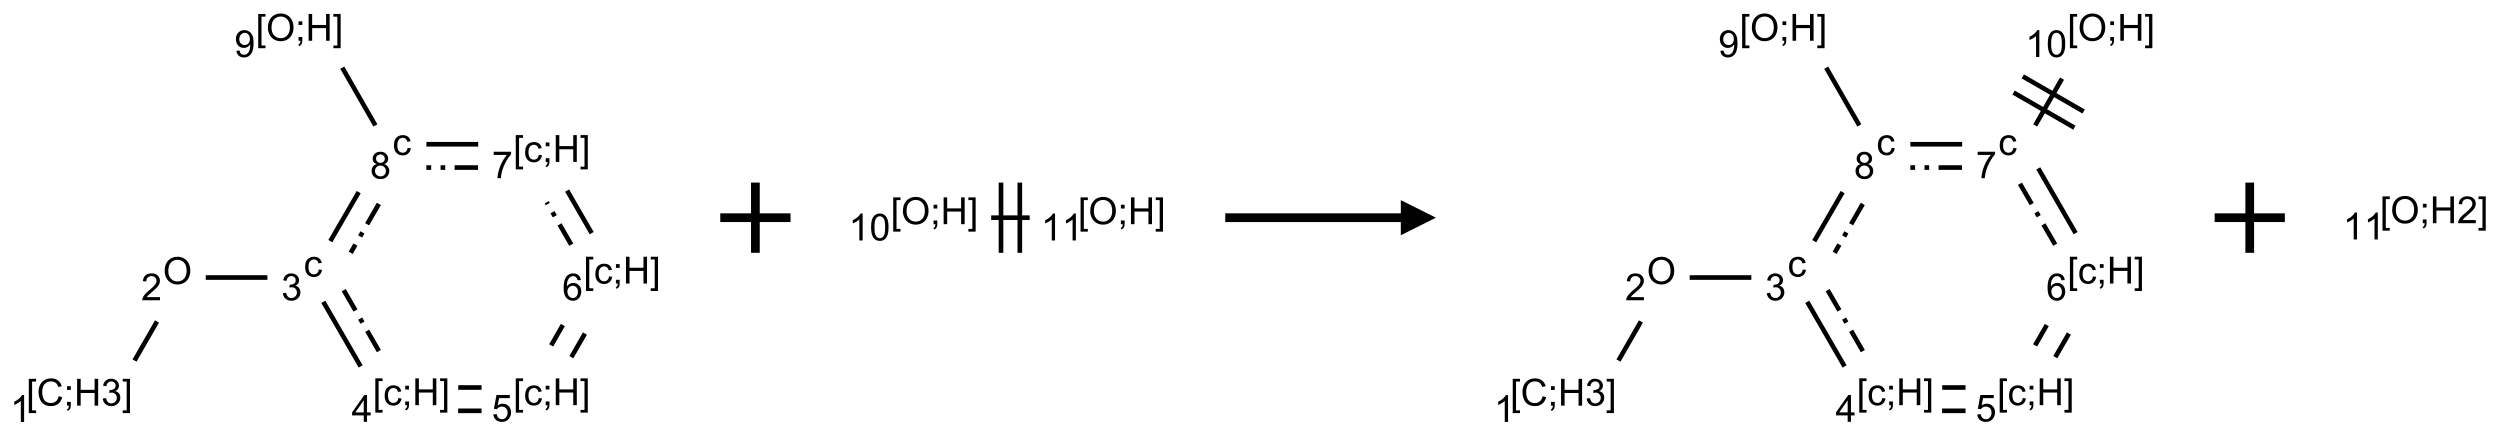 <?xml version="1.0" encoding="UTF-8"?>
<svg xmlns="http://www.w3.org/2000/svg" xmlns:xlink="http://www.w3.org/1999/xlink" width="712" height="124" viewBox="0 0 712 124">
<defs>
<g>
<g id="glyph-0-0">
<path d="M 1.332 0 L 1.332 -6.668 L 6.668 -6.668 L 6.668 0 Z M 1.5 -0.168 L 6.5 -0.168 L 6.5 -6.5 L 1.5 -6.5 Z M 1.5 -0.168 "/>
</g>
<g id="glyph-0-1">
<path d="M 0.723 2.121 L 0.723 -7.637 L 2.793 -7.637 L 2.793 -6.859 L 1.66 -6.859 L 1.66 1.344 L 2.793 1.344 L 2.793 2.121 Z M 0.723 2.121 "/>
</g>
<g id="glyph-0-2">
<path d="M 6.27 -2.676 L 7.281 -2.422 C 7.07 -1.594 6.688 -0.961 6.137 -0.523 C 5.586 -0.086 4.914 0.129 4.121 0.129 C 3.297 0.129 2.629 -0.039 2.113 -0.371 C 1.598 -0.707 1.203 -1.191 0.934 -1.828 C 0.664 -2.465 0.531 -3.145 0.531 -3.875 C 0.531 -4.672 0.684 -5.363 0.988 -5.957 C 1.293 -6.547 1.723 -6.996 2.285 -7.305 C 2.844 -7.613 3.461 -7.766 4.137 -7.766 C 4.898 -7.766 5.543 -7.57 6.062 -7.184 C 6.582 -6.793 6.945 -6.246 7.152 -5.543 L 6.156 -5.309 C 5.98 -5.863 5.723 -6.266 5.387 -6.52 C 5.051 -6.773 4.625 -6.902 4.113 -6.902 C 3.527 -6.902 3.039 -6.762 2.645 -6.48 C 2.25 -6.199 1.973 -5.82 1.812 -5.348 C 1.652 -4.871 1.574 -4.383 1.574 -3.879 C 1.574 -3.23 1.668 -2.664 1.855 -2.18 C 2.047 -1.695 2.34 -1.332 2.738 -1.094 C 3.137 -0.855 3.57 -0.734 4.035 -0.734 C 4.602 -0.734 5.082 -0.898 5.473 -1.223 C 5.867 -1.551 6.133 -2.035 6.27 -2.676 Z M 6.27 -2.676 "/>
</g>
<g id="glyph-0-3">
<path d="M 0.949 -4.465 L 0.949 -5.531 L 2.016 -5.531 L 2.016 -4.465 Z M 0.949 0 L 0.949 -1.066 L 2.016 -1.066 L 2.016 0 C 2.016 0.391 1.945 0.711 1.809 0.949 C 1.668 1.191 1.449 1.379 1.145 1.512 L 0.887 1.109 C 1.082 1.023 1.23 0.895 1.324 0.727 C 1.418 0.559 1.469 0.316 1.48 0 Z M 0.949 0 "/>
</g>
<g id="glyph-0-4">
<path d="M 0.855 0 L 0.855 -7.637 L 1.863 -7.637 L 1.863 -4.5 L 5.832 -4.5 L 5.832 -7.637 L 6.844 -7.637 L 6.844 0 L 5.832 0 L 5.832 -3.598 L 1.863 -3.598 L 1.863 0 Z M 0.855 0 "/>
</g>
<g id="glyph-0-5">
<path d="M 0.449 -2.016 L 1.387 -2.141 C 1.492 -1.609 1.676 -1.227 1.934 -0.992 C 2.191 -0.758 2.508 -0.641 2.879 -0.641 C 3.32 -0.641 3.695 -0.793 3.996 -1.098 C 4.301 -1.402 4.453 -1.781 4.453 -2.234 C 4.453 -2.664 4.312 -3.02 4.031 -3.301 C 3.75 -3.578 3.391 -3.719 2.957 -3.719 C 2.781 -3.719 2.562 -3.684 2.297 -3.613 L 2.402 -4.438 C 2.465 -4.43 2.516 -4.426 2.551 -4.426 C 2.949 -4.426 3.312 -4.531 3.629 -4.738 C 3.949 -4.949 4.109 -5.27 4.109 -5.703 C 4.109 -6.047 3.992 -6.332 3.762 -6.559 C 3.527 -6.785 3.227 -6.895 2.859 -6.895 C 2.496 -6.895 2.191 -6.781 1.949 -6.551 C 1.707 -6.324 1.547 -5.98 1.48 -5.52 L 0.543 -5.688 C 0.656 -6.316 0.918 -6.805 1.324 -7.148 C 1.73 -7.492 2.234 -7.668 2.84 -7.668 C 3.254 -7.668 3.641 -7.578 3.988 -7.398 C 4.34 -7.219 4.609 -6.977 4.793 -6.668 C 4.98 -6.359 5.074 -6.031 5.074 -5.684 C 5.074 -5.352 4.984 -5.051 4.809 -4.781 C 4.629 -4.512 4.367 -4.297 4.02 -4.137 C 4.473 -4.031 4.824 -3.816 5.074 -3.488 C 5.324 -3.16 5.449 -2.75 5.449 -2.254 C 5.449 -1.59 5.203 -1.023 4.719 -0.559 C 4.234 -0.098 3.617 0.137 2.875 0.137 C 2.203 0.137 1.648 -0.062 1.207 -0.465 C 0.762 -0.863 0.512 -1.379 0.449 -2.016 Z M 0.449 -2.016 "/>
</g>
<g id="glyph-0-6">
<path d="M 2.27 2.121 L 0.203 2.121 L 0.203 1.344 L 1.332 1.344 L 1.332 -6.859 L 0.203 -6.859 L 0.203 -7.637 L 2.27 -7.637 Z M 2.27 2.121 "/>
</g>
<g id="glyph-0-7">
<path d="M 3.973 0 L 3.035 0 L 3.035 -5.973 C 2.809 -5.758 2.516 -5.543 2.148 -5.328 C 1.781 -5.113 1.453 -4.953 1.16 -4.844 L 1.16 -5.75 C 1.684 -5.996 2.145 -6.297 2.535 -6.645 C 2.93 -6.996 3.207 -7.336 3.371 -7.668 L 3.973 -7.668 Z M 3.973 0 "/>
</g>
<g id="glyph-0-8">
<path d="M 0.516 -3.719 C 0.516 -4.984 0.855 -5.977 1.535 -6.695 C 2.215 -7.414 3.094 -7.77 4.172 -7.77 C 4.875 -7.77 5.512 -7.602 6.078 -7.266 C 6.645 -6.93 7.074 -6.461 7.371 -5.855 C 7.668 -5.254 7.816 -4.57 7.816 -3.809 C 7.816 -3.035 7.66 -2.34 7.348 -1.73 C 7.035 -1.117 6.594 -0.656 6.02 -0.34 C 5.449 -0.027 4.828 0.129 4.168 0.129 C 3.449 0.129 2.805 -0.043 2.238 -0.391 C 1.672 -0.738 1.246 -1.211 0.953 -1.812 C 0.66 -2.414 0.516 -3.047 0.516 -3.719 Z M 1.559 -3.703 C 1.559 -2.781 1.805 -2.059 2.301 -1.527 C 2.793 -1 3.414 -0.734 4.16 -0.734 C 4.922 -0.734 5.547 -1 6.039 -1.535 C 6.531 -2.07 6.777 -2.828 6.777 -3.812 C 6.777 -4.434 6.672 -4.977 6.461 -5.441 C 6.25 -5.902 5.945 -6.262 5.539 -6.52 C 5.133 -6.773 4.68 -6.902 4.176 -6.902 C 3.461 -6.902 2.848 -6.656 2.332 -6.164 C 1.816 -5.672 1.559 -4.852 1.559 -3.703 Z M 1.559 -3.703 "/>
</g>
<g id="glyph-0-9">
<path d="M 5.371 -0.902 L 5.371 0 L 0.324 0 C 0.316 -0.227 0.352 -0.441 0.434 -0.652 C 0.562 -0.996 0.766 -1.332 1.051 -1.668 C 1.332 -2 1.742 -2.387 2.277 -2.824 C 3.105 -3.504 3.668 -4.043 3.957 -4.441 C 4.25 -4.84 4.395 -5.215 4.395 -5.566 C 4.395 -5.938 4.262 -6.254 3.996 -6.508 C 3.73 -6.762 3.387 -6.891 2.957 -6.891 C 2.508 -6.891 2.145 -6.754 1.875 -6.484 C 1.605 -6.215 1.469 -5.84 1.465 -5.359 L 0.5 -5.457 C 0.566 -6.176 0.812 -6.727 1.246 -7.102 C 1.676 -7.477 2.254 -7.668 2.98 -7.668 C 3.711 -7.668 4.293 -7.465 4.719 -7.059 C 5.145 -6.652 5.359 -6.148 5.359 -5.547 C 5.359 -5.242 5.297 -4.941 5.172 -4.645 C 5.047 -4.352 4.84 -4.039 4.551 -3.715 C 4.262 -3.387 3.777 -2.938 3.105 -2.371 C 2.543 -1.898 2.18 -1.578 2.02 -1.41 C 1.859 -1.242 1.73 -1.07 1.625 -0.902 Z M 5.371 -0.902 "/>
</g>
<g id="glyph-0-10">
<path d="M 4.312 -2.027 L 5.234 -1.906 C 5.133 -1.27 4.875 -0.773 4.461 -0.414 C 4.047 -0.055 3.535 0.125 2.934 0.125 C 2.176 0.125 1.566 -0.121 1.105 -0.617 C 0.645 -1.113 0.418 -1.82 0.418 -2.746 C 0.418 -3.344 0.516 -3.863 0.715 -4.312 C 0.91 -4.762 1.211 -5.098 1.617 -5.32 C 2.023 -5.543 2.461 -5.656 2.938 -5.656 C 3.539 -5.656 4.031 -5.504 4.41 -5.199 C 4.793 -4.895 5.039 -4.465 5.145 -3.906 L 4.234 -3.766 C 4.148 -4.137 3.992 -4.418 3.773 -4.605 C 3.555 -4.793 3.285 -4.887 2.973 -4.887 C 2.5 -4.887 2.117 -4.715 1.824 -4.379 C 1.527 -4.039 1.379 -3.504 1.379 -2.77 C 1.379 -2.027 1.523 -1.488 1.809 -1.152 C 2.094 -0.816 2.465 -0.645 2.922 -0.645 C 3.289 -0.645 3.598 -0.758 3.844 -0.984 C 4.09 -1.211 4.246 -1.559 4.312 -2.027 Z M 4.312 -2.027 "/>
</g>
<g id="glyph-0-11">
<path d="M 3.449 0 L 3.449 -1.828 L 0.137 -1.828 L 0.137 -2.688 L 3.621 -7.637 L 4.387 -7.637 L 4.387 -2.688 L 5.418 -2.688 L 5.418 -1.828 L 4.387 -1.828 L 4.387 0 Z M 3.449 -2.688 L 3.449 -6.129 L 1.059 -2.688 Z M 3.449 -2.688 "/>
</g>
<g id="glyph-0-12">
<path d="M 0.441 -2 L 1.426 -2.082 C 1.5 -1.605 1.668 -1.242 1.934 -1.004 C 2.199 -0.762 2.52 -0.641 2.895 -0.641 C 3.348 -0.641 3.73 -0.812 4.043 -1.152 C 4.355 -1.492 4.512 -1.941 4.512 -2.504 C 4.512 -3.039 4.359 -3.461 4.059 -3.77 C 3.758 -4.078 3.367 -4.234 2.879 -4.234 C 2.578 -4.234 2.305 -4.164 2.062 -4.027 C 1.82 -3.891 1.629 -3.715 1.488 -3.496 L 0.609 -3.609 L 1.348 -7.531 L 5.145 -7.531 L 5.145 -6.637 L 2.098 -6.637 L 1.688 -4.582 C 2.145 -4.902 2.625 -5.062 3.129 -5.062 C 3.797 -5.062 4.359 -4.832 4.816 -4.371 C 5.277 -3.91 5.504 -3.312 5.504 -2.59 C 5.504 -1.898 5.305 -1.301 4.902 -0.797 C 4.41 -0.18 3.742 0.129 2.895 0.129 C 2.199 0.129 1.633 -0.062 1.195 -0.453 C 0.758 -0.844 0.504 -1.359 0.441 -2 Z M 0.441 -2 "/>
</g>
<g id="glyph-0-13">
<path d="M 5.309 -5.766 L 4.375 -5.691 C 4.293 -6.059 4.172 -6.328 4.02 -6.496 C 3.766 -6.762 3.453 -6.895 3.082 -6.895 C 2.785 -6.895 2.523 -6.812 2.297 -6.645 C 2 -6.43 1.77 -6.117 1.598 -5.703 C 1.43 -5.289 1.34 -4.703 1.332 -3.938 C 1.559 -4.281 1.836 -4.535 2.16 -4.703 C 2.488 -4.871 2.828 -4.953 3.188 -4.953 C 3.812 -4.953 4.344 -4.723 4.785 -4.262 C 5.223 -3.801 5.441 -3.207 5.441 -2.48 C 5.441 -2 5.34 -1.555 5.133 -1.145 C 4.926 -0.73 4.641 -0.418 4.281 -0.199 C 3.922 0.02 3.512 0.129 3.051 0.129 C 2.27 0.129 1.633 -0.156 1.141 -0.73 C 0.648 -1.305 0.402 -2.254 0.402 -3.574 C 0.402 -5.051 0.672 -6.121 1.219 -6.793 C 1.695 -7.375 2.336 -7.668 3.141 -7.668 C 3.742 -7.668 4.234 -7.5 4.617 -7.16 C 5 -6.824 5.23 -6.359 5.309 -5.766 Z M 1.48 -2.473 C 1.48 -2.152 1.547 -1.844 1.684 -1.547 C 1.82 -1.25 2.016 -1.027 2.262 -0.871 C 2.508 -0.719 2.766 -0.641 3.035 -0.641 C 3.434 -0.641 3.773 -0.801 4.059 -1.121 C 4.344 -1.441 4.484 -1.875 4.484 -2.422 C 4.484 -2.949 4.344 -3.367 4.062 -3.668 C 3.781 -3.973 3.426 -4.125 3 -4.125 C 2.578 -4.125 2.219 -3.973 1.922 -3.668 C 1.625 -3.363 1.48 -2.969 1.48 -2.473 Z M 1.48 -2.473 "/>
</g>
<g id="glyph-0-14">
<path d="M 0.504 -6.637 L 0.504 -7.535 L 5.449 -7.535 L 5.449 -6.809 C 4.961 -6.289 4.48 -5.602 4.004 -4.746 C 3.527 -3.887 3.156 -3.004 2.895 -2.098 C 2.707 -1.461 2.59 -0.762 2.535 0 L 1.574 0 C 1.582 -0.602 1.703 -1.328 1.926 -2.176 C 2.152 -3.027 2.477 -3.848 2.898 -4.637 C 3.32 -5.426 3.77 -6.094 4.246 -6.637 Z M 0.504 -6.637 "/>
</g>
<g id="glyph-0-15">
<path d="M 1.887 -4.141 C 1.496 -4.281 1.207 -4.484 1.02 -4.75 C 0.832 -5.016 0.738 -5.328 0.738 -5.699 C 0.738 -6.254 0.938 -6.719 1.34 -7.098 C 1.738 -7.477 2.27 -7.668 2.934 -7.668 C 3.598 -7.668 4.137 -7.473 4.543 -7.086 C 4.949 -6.699 5.152 -6.227 5.152 -5.672 C 5.152 -5.316 5.059 -5.008 4.871 -4.746 C 4.688 -4.484 4.406 -4.281 4.027 -4.141 C 4.496 -3.988 4.852 -3.742 5.098 -3.402 C 5.34 -3.062 5.465 -2.656 5.465 -2.184 C 5.465 -1.531 5.234 -0.98 4.77 -0.535 C 4.309 -0.09 3.703 0.129 2.949 0.129 C 2.195 0.129 1.586 -0.094 1.125 -0.539 C 0.664 -0.984 0.434 -1.543 0.434 -2.207 C 0.434 -2.703 0.559 -3.121 0.809 -3.457 C 1.062 -3.793 1.422 -4.02 1.887 -4.141 Z M 1.699 -5.73 C 1.699 -5.367 1.812 -5.074 2.047 -4.844 C 2.281 -4.613 2.582 -4.5 2.953 -4.5 C 3.312 -4.5 3.609 -4.613 3.84 -4.84 C 4.07 -5.066 4.188 -5.348 4.188 -5.676 C 4.188 -6.02 4.07 -6.309 3.832 -6.543 C 3.594 -6.777 3.297 -6.895 2.941 -6.895 C 2.586 -6.895 2.289 -6.781 2.051 -6.551 C 1.816 -6.324 1.699 -6.047 1.699 -5.73 Z M 1.395 -2.203 C 1.395 -1.938 1.461 -1.676 1.586 -1.426 C 1.711 -1.176 1.902 -0.984 2.152 -0.848 C 2.402 -0.711 2.672 -0.641 2.957 -0.641 C 3.406 -0.641 3.777 -0.785 4.066 -1.074 C 4.359 -1.363 4.504 -1.727 4.504 -2.172 C 4.504 -2.625 4.355 -2.996 4.055 -3.293 C 3.754 -3.586 3.379 -3.734 2.926 -3.734 C 2.484 -3.734 2.121 -3.59 1.832 -3.297 C 1.543 -3.004 1.395 -2.641 1.395 -2.203 Z M 1.395 -2.203 "/>
</g>
<g id="glyph-0-16">
<path d="M 0.582 -1.766 L 1.484 -1.848 C 1.562 -1.426 1.707 -1.117 1.922 -0.926 C 2.137 -0.734 2.414 -0.641 2.75 -0.641 C 3.039 -0.641 3.289 -0.707 3.508 -0.84 C 3.727 -0.973 3.902 -1.148 4.043 -1.367 C 4.18 -1.586 4.297 -1.887 4.391 -2.262 C 4.484 -2.637 4.531 -3.016 4.531 -3.406 C 4.531 -3.449 4.531 -3.512 4.527 -3.594 C 4.34 -3.297 4.082 -3.055 3.758 -2.867 C 3.434 -2.68 3.082 -2.59 2.703 -2.59 C 2.07 -2.59 1.535 -2.816 1.098 -3.277 C 0.66 -3.734 0.441 -4.34 0.441 -5.09 C 0.441 -5.863 0.672 -6.484 1.129 -6.957 C 1.586 -7.43 2.156 -7.668 2.844 -7.668 C 3.34 -7.668 3.793 -7.531 4.207 -7.266 C 4.617 -7 4.93 -6.617 5.145 -6.121 C 5.355 -5.629 5.465 -4.91 5.465 -3.973 C 5.465 -2.996 5.359 -2.223 5.145 -1.645 C 4.934 -1.066 4.617 -0.625 4.199 -0.324 C 3.781 -0.02 3.293 0.129 2.73 0.129 C 2.133 0.129 1.645 -0.035 1.266 -0.367 C 0.887 -0.699 0.66 -1.164 0.582 -1.766 Z M 4.422 -5.137 C 4.422 -5.676 4.277 -6.102 3.992 -6.418 C 3.707 -6.734 3.359 -6.891 2.957 -6.891 C 2.543 -6.891 2.18 -6.719 1.871 -6.379 C 1.562 -6.039 1.406 -5.598 1.406 -5.059 C 1.406 -4.57 1.555 -4.176 1.848 -3.871 C 2.141 -3.566 2.5 -3.418 2.934 -3.418 C 3.367 -3.418 3.723 -3.57 4.004 -3.871 C 4.281 -4.176 4.422 -4.598 4.422 -5.137 Z M 4.422 -5.137 "/>
</g>
<g id="glyph-0-17">
<path d="M 0.441 -3.766 C 0.441 -4.668 0.535 -5.395 0.723 -5.945 C 0.906 -6.496 1.184 -6.922 1.551 -7.219 C 1.918 -7.516 2.375 -7.668 2.934 -7.668 C 3.344 -7.668 3.703 -7.586 4.012 -7.418 C 4.32 -7.254 4.574 -7.016 4.777 -6.707 C 4.977 -6.395 5.137 -6.016 5.25 -5.57 C 5.363 -5.125 5.422 -4.523 5.422 -3.766 C 5.422 -2.871 5.328 -2.148 5.145 -1.598 C 4.961 -1.047 4.688 -0.621 4.32 -0.32 C 3.953 -0.02 3.492 0.129 2.934 0.129 C 2.195 0.129 1.617 -0.133 1.199 -0.66 C 0.695 -1.297 0.441 -2.332 0.441 -3.766 Z M 1.406 -3.766 C 1.406 -2.512 1.555 -1.68 1.848 -1.262 C 2.141 -0.848 2.5 -0.641 2.934 -0.641 C 3.363 -0.641 3.727 -0.848 4.02 -1.266 C 4.312 -1.684 4.457 -2.516 4.457 -3.766 C 4.457 -5.023 4.312 -5.859 4.02 -6.27 C 3.727 -6.684 3.359 -6.891 2.922 -6.891 C 2.492 -6.891 2.148 -6.707 1.891 -6.344 C 1.566 -5.879 1.406 -5.02 1.406 -3.766 Z M 1.406 -3.766 "/>
</g>
</g>
</defs>
<path fill="none" stroke-width="0.033" stroke-linecap="butt" stroke-linejoin="miter" stroke="rgb(0%, 0%, 0%)" stroke-opacity="1" stroke-miterlimit="10" d="M 0.159 2.323 L 0.319 2.045 " transform="matrix(40, 0, 0, 40, 31.955, 9.76)"/>
<path fill="none" stroke-width="0.033" stroke-linecap="butt" stroke-linejoin="miter" stroke="rgb(0%, 0%, 0%)" stroke-opacity="1" stroke-miterlimit="10" d="M 0.666 1.732 L 1.105 1.732 " transform="matrix(40, 0, 0, 40, 31.955, 9.76)"/>
<path fill="none" stroke-width="0.033" stroke-linecap="butt" stroke-linejoin="miter" stroke="rgb(0%, 0%, 0%)" stroke-opacity="1" stroke-miterlimit="10" d="M 1.503 1.905 L 1.769 2.365 " transform="matrix(40, 0, 0, 40, 31.955, 9.76)"/>
<path fill="none" stroke-width="0.033" stroke-linecap="butt" stroke-linejoin="miter" stroke="rgb(0%, 0%, 0%)" stroke-opacity="1" stroke-dasharray="0.167 0.067 0.033 0.067" stroke-dashoffset="0.333" stroke-miterlimit="10" d="M 1.648 1.821 L 1.914 2.282 " transform="matrix(40, 0, 0, 40, 31.955, 9.76)"/>
<path fill="none" stroke-width="0.033" stroke-linecap="butt" stroke-linejoin="miter" stroke="rgb(0%, 0%, 0%)" stroke-opacity="1" stroke-miterlimit="10" d="M 2.463 2.681 L 2.63 2.681 " transform="matrix(40, 0, 0, 40, 31.955, 9.76)"/>
<path fill="none" stroke-width="0.033" stroke-linecap="butt" stroke-linejoin="miter" stroke="rgb(0%, 0%, 0%)" stroke-opacity="1" stroke-dasharray="0.167 0.067 0.033 0.067" stroke-dashoffset="0.333" stroke-miterlimit="10" d="M 2.463 2.515 L 2.63 2.515 " transform="matrix(40, 0, 0, 40, 31.955, 9.76)"/>
<path fill="none" stroke-width="0.033" stroke-linecap="butt" stroke-linejoin="miter" stroke="rgb(0%, 0%, 0%)" stroke-opacity="1" stroke-miterlimit="10" d="M 3.269 2.299 L 3.366 2.131 " transform="matrix(40, 0, 0, 40, 31.955, 9.76)"/>
<path fill="none" stroke-width="0.033" stroke-linecap="butt" stroke-linejoin="miter" stroke="rgb(0%, 0%, 0%)" stroke-opacity="1" stroke-dasharray="0.167 0.067 0.033 0.067" stroke-dashoffset="0.333" stroke-miterlimit="10" d="M 3.125 2.216 L 3.222 2.047 " transform="matrix(40, 0, 0, 40, 31.955, 9.76)"/>
<path fill="none" stroke-width="0.033" stroke-linecap="butt" stroke-linejoin="miter" stroke="rgb(0%, 0%, 0%)" stroke-opacity="1" stroke-miterlimit="10" d="M 3.414 1.416 L 3.239 1.113 " transform="matrix(40, 0, 0, 40, 31.955, 9.76)"/>
<path fill="none" stroke-width="0.033" stroke-linecap="butt" stroke-linejoin="miter" stroke="rgb(0%, 0%, 0%)" stroke-opacity="1" stroke-dasharray="0.167 0.067 0.033 0.067" stroke-dashoffset="0.333" stroke-miterlimit="10" d="M 3.269 1.499 L 3.094 1.196 " transform="matrix(40, 0, 0, 40, 31.955, 9.76)"/>
<path fill="none" stroke-width="0.033" stroke-linecap="butt" stroke-linejoin="miter" stroke="rgb(0%, 0%, 0%)" stroke-opacity="1" stroke-miterlimit="10" d="M 2.606 0.783 L 2.237 0.783 " transform="matrix(40, 0, 0, 40, 31.955, 9.76)"/>
<path fill="none" stroke-width="0.033" stroke-linecap="butt" stroke-linejoin="miter" stroke="rgb(0%, 0%, 0%)" stroke-opacity="1" stroke-dasharray="0.167 0.067 0.033 0.067" stroke-dashoffset="0.333" stroke-miterlimit="10" d="M 2.606 0.949 L 2.237 0.949 " transform="matrix(40, 0, 0, 40, 31.955, 9.76)"/>
<path fill="none" stroke-width="0.033" stroke-linecap="butt" stroke-linejoin="miter" stroke="rgb(0%, 0%, 0%)" stroke-opacity="1" stroke-miterlimit="10" d="M 1.755 1.124 L 1.553 1.473 " transform="matrix(40, 0, 0, 40, 31.955, 9.76)"/>
<path fill="none" stroke-width="0.033" stroke-linecap="butt" stroke-linejoin="miter" stroke="rgb(0%, 0%, 0%)" stroke-opacity="1" stroke-dasharray="0.167 0.067 0.033 0.067" stroke-dashoffset="0.333" stroke-miterlimit="10" d="M 1.899 1.207 L 1.698 1.556 " transform="matrix(40, 0, 0, 40, 31.955, 9.76)"/>
<path fill="none" stroke-width="0.033" stroke-linecap="butt" stroke-linejoin="miter" stroke="rgb(0%, 0%, 0%)" stroke-opacity="1" stroke-miterlimit="10" d="M 1.874 0.649 L 1.638 0.238 " transform="matrix(40, 0, 0, 40, 31.955, 9.76)"/>
<g fill="rgb(0%, 0%, 0%)" fill-opacity="1">
<use xlink:href="#glyph-0-1" x="7.48" y="115.527"/>
<use xlink:href="#glyph-0-2" x="10.444" y="115.527"/>
<use xlink:href="#glyph-0-3" x="18.147" y="115.527"/>
<use xlink:href="#glyph-0-4" x="21.111" y="115.527"/>
<use xlink:href="#glyph-0-5" x="28.814" y="115.527"/>
<use xlink:href="#glyph-0-6" x="34.746" y="115.527"/>
</g>
<g fill="rgb(0%, 0%, 0%)" fill-opacity="1">
<use xlink:href="#glyph-0-7" x="2.895" y="120.164"/>
</g>
<g fill="rgb(0%, 0%, 0%)" fill-opacity="1">
<use xlink:href="#glyph-0-8" x="46.379" y="80.891"/>
</g>
<g fill="rgb(0%, 0%, 0%)" fill-opacity="1">
<use xlink:href="#glyph-0-9" x="40.191" y="85.523"/>
</g>
<g fill="rgb(0%, 0%, 0%)" fill-opacity="1">
<use xlink:href="#glyph-0-10" x="86.477" y="78.777"/>
</g>
<g fill="rgb(0%, 0%, 0%)" fill-opacity="1">
<use xlink:href="#glyph-0-5" x="80.109" y="85.523"/>
</g>
<g fill="rgb(0%, 0%, 0%)" fill-opacity="1">
<use xlink:href="#glyph-0-1" x="106.168" y="115.395"/>
<use xlink:href="#glyph-0-10" x="109.132" y="115.395"/>
<use xlink:href="#glyph-0-3" x="114.465" y="115.395"/>
<use xlink:href="#glyph-0-4" x="117.428" y="115.395"/>
<use xlink:href="#glyph-0-6" x="125.132" y="115.395"/>
</g>
<g fill="rgb(0%, 0%, 0%)" fill-opacity="1">
<use xlink:href="#glyph-0-11" x="100.141" y="120.133"/>
</g>
<g fill="rgb(0%, 0%, 0%)" fill-opacity="1">
<use xlink:href="#glyph-0-1" x="146.168" y="115.395"/>
<use xlink:href="#glyph-0-10" x="149.132" y="115.395"/>
<use xlink:href="#glyph-0-3" x="154.465" y="115.395"/>
<use xlink:href="#glyph-0-4" x="157.428" y="115.395"/>
<use xlink:href="#glyph-0-6" x="165.132" y="115.395"/>
</g>
<g fill="rgb(0%, 0%, 0%)" fill-opacity="1">
<use xlink:href="#glyph-0-12" x="140.051" y="120.031"/>
</g>
<g fill="rgb(0%, 0%, 0%)" fill-opacity="1">
<use xlink:href="#glyph-0-1" x="166.168" y="80.754"/>
<use xlink:href="#glyph-0-10" x="169.132" y="80.754"/>
<use xlink:href="#glyph-0-3" x="174.465" y="80.754"/>
<use xlink:href="#glyph-0-4" x="177.428" y="80.754"/>
<use xlink:href="#glyph-0-6" x="185.132" y="80.754"/>
</g>
<g fill="rgb(0%, 0%, 0%)" fill-opacity="1">
<use xlink:href="#glyph-0-13" x="160.117" y="85.523"/>
</g>
<g fill="rgb(0%, 0%, 0%)" fill-opacity="1">
<use xlink:href="#glyph-0-1" x="146.168" y="46.113"/>
<use xlink:href="#glyph-0-10" x="149.132" y="46.113"/>
<use xlink:href="#glyph-0-3" x="154.465" y="46.113"/>
<use xlink:href="#glyph-0-4" x="157.428" y="46.113"/>
<use xlink:href="#glyph-0-6" x="165.132" y="46.113"/>
</g>
<g fill="rgb(0%, 0%, 0%)" fill-opacity="1">
<use xlink:href="#glyph-0-14" x="140.109" y="50.754"/>
</g>
<g fill="rgb(0%, 0%, 0%)" fill-opacity="1">
<use xlink:href="#glyph-0-10" x="111.781" y="44.137"/>
</g>
<g fill="rgb(0%, 0%, 0%)" fill-opacity="1">
<use xlink:href="#glyph-0-15" x="105.402" y="50.883"/>
</g>
<g fill="rgb(0%, 0%, 0%)" fill-opacity="1">
<use xlink:href="#glyph-0-1" x="72.816" y="11.609"/>
<use xlink:href="#glyph-0-8" x="75.78" y="11.609"/>
<use xlink:href="#glyph-0-3" x="84.077" y="11.609"/>
<use xlink:href="#glyph-0-4" x="87.04" y="11.609"/>
<use xlink:href="#glyph-0-6" x="94.743" y="11.609"/>
</g>
<g fill="rgb(0%, 0%, 0%)" fill-opacity="1">
<use xlink:href="#glyph-0-16" x="66.746" y="16.242"/>
</g>
<path fill="none" stroke-width="0.062" stroke-linecap="butt" stroke-linejoin="miter" stroke="rgb(0%, 0%, 0%)" stroke-opacity="1" stroke-miterlimit="10" d="M -0 0 L 0.5 0 M 0.25 -0.25 L 0.25 0.25 " transform="matrix(40, 0, 0, 40, 205.135, 62)"/>
<path fill="none" stroke-width="0.033" stroke-linecap="butt" stroke-linejoin="miter" stroke="rgb(0%, 0%, 0%)" stroke-opacity="1" stroke-miterlimit="10" d="M 0.237 0 L 0.511 0 " transform="matrix(40, 0, 0, 40, 272.807, 62)"/>
<path fill="none" stroke-width="0.033" stroke-linecap="butt" stroke-linejoin="miter" stroke="rgb(0%, 0%, 0%)" stroke-opacity="1" stroke-miterlimit="10" d="M 0.441 0.25 L 0.441 -0.25 " transform="matrix(40, 0, 0, 40, 272.807, 62)"/>
<path fill="none" stroke-width="0.033" stroke-linecap="butt" stroke-linejoin="miter" stroke="rgb(0%, 0%, 0%)" stroke-opacity="1" stroke-miterlimit="10" d="M 0.307 0.25 L 0.307 -0.25 " transform="matrix(40, 0, 0, 40, 272.807, 62)"/>
<g fill="rgb(0%, 0%, 0%)" fill-opacity="1">
<use xlink:href="#glyph-0-1" x="253.668" y="63.848"/>
<use xlink:href="#glyph-0-8" x="256.632" y="63.848"/>
<use xlink:href="#glyph-0-3" x="264.928" y="63.848"/>
<use xlink:href="#glyph-0-4" x="267.892" y="63.848"/>
<use xlink:href="#glyph-0-6" x="275.595" y="63.848"/>
</g>
<g fill="rgb(0%, 0%, 0%)" fill-opacity="1">
<use xlink:href="#glyph-0-7" x="241.707" y="68.48"/>
<use xlink:href="#glyph-0-17" x="247.639" y="68.48"/>
</g>
<g fill="rgb(0%, 0%, 0%)" fill-opacity="1">
<use xlink:href="#glyph-0-1" x="307.02" y="63.848"/>
<use xlink:href="#glyph-0-8" x="309.983" y="63.848"/>
<use xlink:href="#glyph-0-3" x="318.28" y="63.848"/>
<use xlink:href="#glyph-0-4" x="321.243" y="63.848"/>
<use xlink:href="#glyph-0-6" x="328.947" y="63.848"/>
</g>
<g fill="rgb(0%, 0%, 0%)" fill-opacity="1">
<use xlink:href="#glyph-0-7" x="296.504" y="68.48"/>
<use xlink:href="#glyph-0-7" x="302.436" y="68.48"/>
</g>
<path fill-rule="nonzero" fill="rgb(0%, 0%, 0%)" fill-opacity="1" d="M 348.953 63.25 L 398.953 63.25 L 398.953 67 L 408.953 62 L 398.953 57 L 398.953 60.75 L 348.953 60.75 "/>
<path fill="none" stroke-width="0.033" stroke-linecap="butt" stroke-linejoin="miter" stroke="rgb(0%, 0%, 0%)" stroke-opacity="1" stroke-miterlimit="10" d="M 0.159 2.323 L 0.319 2.045 " transform="matrix(40, 0, 0, 40, 454.58, 9.76)"/>
<path fill="none" stroke-width="0.033" stroke-linecap="butt" stroke-linejoin="miter" stroke="rgb(0%, 0%, 0%)" stroke-opacity="1" stroke-miterlimit="10" d="M 0.666 1.732 L 1.105 1.732 " transform="matrix(40, 0, 0, 40, 454.58, 9.76)"/>
<path fill="none" stroke-width="0.033" stroke-linecap="butt" stroke-linejoin="miter" stroke="rgb(0%, 0%, 0%)" stroke-opacity="1" stroke-miterlimit="10" d="M 1.503 1.905 L 1.769 2.365 " transform="matrix(40, 0, 0, 40, 454.58, 9.76)"/>
<path fill="none" stroke-width="0.033" stroke-linecap="butt" stroke-linejoin="miter" stroke="rgb(0%, 0%, 0%)" stroke-opacity="1" stroke-dasharray="0.167 0.067 0.033 0.067" stroke-dashoffset="0.333" stroke-miterlimit="10" d="M 1.648 1.821 L 1.914 2.282 " transform="matrix(40, 0, 0, 40, 454.58, 9.76)"/>
<path fill="none" stroke-width="0.033" stroke-linecap="butt" stroke-linejoin="miter" stroke="rgb(0%, 0%, 0%)" stroke-opacity="1" stroke-miterlimit="10" d="M 2.463 2.681 L 2.63 2.681 " transform="matrix(40, 0, 0, 40, 454.58, 9.76)"/>
<path fill="none" stroke-width="0.033" stroke-linecap="butt" stroke-linejoin="miter" stroke="rgb(0%, 0%, 0%)" stroke-opacity="1" stroke-dasharray="0.167 0.067 0.033 0.067" stroke-dashoffset="0.333" stroke-miterlimit="10" d="M 2.463 2.515 L 2.63 2.515 " transform="matrix(40, 0, 0, 40, 454.58, 9.76)"/>
<path fill="none" stroke-width="0.033" stroke-linecap="butt" stroke-linejoin="miter" stroke="rgb(0%, 0%, 0%)" stroke-opacity="1" stroke-miterlimit="10" d="M 3.269 2.299 L 3.366 2.131 " transform="matrix(40, 0, 0, 40, 454.58, 9.76)"/>
<path fill="none" stroke-width="0.033" stroke-linecap="butt" stroke-linejoin="miter" stroke="rgb(0%, 0%, 0%)" stroke-opacity="1" stroke-dasharray="0.167 0.067 0.033 0.067" stroke-dashoffset="0.333" stroke-miterlimit="10" d="M 3.125 2.216 L 3.222 2.047 " transform="matrix(40, 0, 0, 40, 454.58, 9.76)"/>
<path fill="none" stroke-width="0.033" stroke-linecap="butt" stroke-linejoin="miter" stroke="rgb(0%, 0%, 0%)" stroke-opacity="1" stroke-miterlimit="10" d="M 3.414 1.416 L 3.148 0.955 " transform="matrix(40, 0, 0, 40, 454.58, 9.76)"/>
<path fill="none" stroke-width="0.033" stroke-linecap="butt" stroke-linejoin="miter" stroke="rgb(0%, 0%, 0%)" stroke-opacity="1" stroke-dasharray="0.167 0.067 0.033 0.067" stroke-dashoffset="0.333" stroke-miterlimit="10" d="M 3.269 1.499 L 3.003 1.039 " transform="matrix(40, 0, 0, 40, 454.58, 9.76)"/>
<path fill="none" stroke-width="0.033" stroke-linecap="butt" stroke-linejoin="miter" stroke="rgb(0%, 0%, 0%)" stroke-opacity="1" stroke-miterlimit="10" d="M 3.126 0.649 L 3.317 0.316 " transform="matrix(40, 0, 0, 40, 454.58, 9.76)"/>
<path fill="none" stroke-width="0.033" stroke-linecap="butt" stroke-linejoin="miter" stroke="rgb(0%, 0%, 0%)" stroke-opacity="1" stroke-miterlimit="10" d="M 3.471 0.55 L 3.038 0.3 " transform="matrix(40, 0, 0, 40, 454.58, 9.76)"/>
<path fill="none" stroke-width="0.033" stroke-linecap="butt" stroke-linejoin="miter" stroke="rgb(0%, 0%, 0%)" stroke-opacity="1" stroke-miterlimit="10" d="M 3.405 0.665 L 2.972 0.415 " transform="matrix(40, 0, 0, 40, 454.58, 9.76)"/>
<path fill="none" stroke-width="0.033" stroke-linecap="butt" stroke-linejoin="miter" stroke="rgb(0%, 0%, 0%)" stroke-opacity="1" stroke-miterlimit="10" d="M 2.606 0.783 L 2.237 0.783 " transform="matrix(40, 0, 0, 40, 454.58, 9.76)"/>
<path fill="none" stroke-width="0.033" stroke-linecap="butt" stroke-linejoin="miter" stroke="rgb(0%, 0%, 0%)" stroke-opacity="1" stroke-dasharray="0.167 0.067 0.033 0.067" stroke-dashoffset="0.333" stroke-miterlimit="10" d="M 2.606 0.949 L 2.237 0.949 " transform="matrix(40, 0, 0, 40, 454.58, 9.76)"/>
<path fill="none" stroke-width="0.033" stroke-linecap="butt" stroke-linejoin="miter" stroke="rgb(0%, 0%, 0%)" stroke-opacity="1" stroke-miterlimit="10" d="M 1.755 1.124 L 1.553 1.473 " transform="matrix(40, 0, 0, 40, 454.58, 9.76)"/>
<path fill="none" stroke-width="0.033" stroke-linecap="butt" stroke-linejoin="miter" stroke="rgb(0%, 0%, 0%)" stroke-opacity="1" stroke-dasharray="0.167 0.067 0.033 0.067" stroke-dashoffset="0.333" stroke-miterlimit="10" d="M 1.899 1.207 L 1.698 1.556 " transform="matrix(40, 0, 0, 40, 454.58, 9.76)"/>
<path fill="none" stroke-width="0.033" stroke-linecap="butt" stroke-linejoin="miter" stroke="rgb(0%, 0%, 0%)" stroke-opacity="1" stroke-miterlimit="10" d="M 1.874 0.649 L 1.638 0.238 " transform="matrix(40, 0, 0, 40, 454.58, 9.76)"/>
<g fill="rgb(0%, 0%, 0%)" fill-opacity="1">
<use xlink:href="#glyph-0-1" x="430.105" y="115.527"/>
<use xlink:href="#glyph-0-2" x="433.069" y="115.527"/>
<use xlink:href="#glyph-0-3" x="440.772" y="115.527"/>
<use xlink:href="#glyph-0-4" x="443.736" y="115.527"/>
<use xlink:href="#glyph-0-5" x="451.439" y="115.527"/>
<use xlink:href="#glyph-0-6" x="457.371" y="115.527"/>
</g>
<g fill="rgb(0%, 0%, 0%)" fill-opacity="1">
<use xlink:href="#glyph-0-7" x="425.52" y="120.164"/>
</g>
<g fill="rgb(0%, 0%, 0%)" fill-opacity="1">
<use xlink:href="#glyph-0-8" x="469.004" y="80.891"/>
</g>
<g fill="rgb(0%, 0%, 0%)" fill-opacity="1">
<use xlink:href="#glyph-0-9" x="462.816" y="85.523"/>
</g>
<g fill="rgb(0%, 0%, 0%)" fill-opacity="1">
<use xlink:href="#glyph-0-10" x="509.102" y="78.777"/>
</g>
<g fill="rgb(0%, 0%, 0%)" fill-opacity="1">
<use xlink:href="#glyph-0-5" x="502.734" y="85.523"/>
</g>
<g fill="rgb(0%, 0%, 0%)" fill-opacity="1">
<use xlink:href="#glyph-0-1" x="528.793" y="115.395"/>
<use xlink:href="#glyph-0-10" x="531.757" y="115.395"/>
<use xlink:href="#glyph-0-3" x="537.09" y="115.395"/>
<use xlink:href="#glyph-0-4" x="540.053" y="115.395"/>
<use xlink:href="#glyph-0-6" x="547.757" y="115.395"/>
</g>
<g fill="rgb(0%, 0%, 0%)" fill-opacity="1">
<use xlink:href="#glyph-0-11" x="522.766" y="120.133"/>
</g>
<g fill="rgb(0%, 0%, 0%)" fill-opacity="1">
<use xlink:href="#glyph-0-1" x="568.793" y="115.395"/>
<use xlink:href="#glyph-0-10" x="571.757" y="115.395"/>
<use xlink:href="#glyph-0-3" x="577.09" y="115.395"/>
<use xlink:href="#glyph-0-4" x="580.053" y="115.395"/>
<use xlink:href="#glyph-0-6" x="587.757" y="115.395"/>
</g>
<g fill="rgb(0%, 0%, 0%)" fill-opacity="1">
<use xlink:href="#glyph-0-12" x="562.676" y="120.031"/>
</g>
<g fill="rgb(0%, 0%, 0%)" fill-opacity="1">
<use xlink:href="#glyph-0-1" x="588.793" y="80.754"/>
<use xlink:href="#glyph-0-10" x="591.757" y="80.754"/>
<use xlink:href="#glyph-0-3" x="597.09" y="80.754"/>
<use xlink:href="#glyph-0-4" x="600.053" y="80.754"/>
<use xlink:href="#glyph-0-6" x="607.757" y="80.754"/>
</g>
<g fill="rgb(0%, 0%, 0%)" fill-opacity="1">
<use xlink:href="#glyph-0-13" x="582.742" y="85.523"/>
</g>
<g fill="rgb(0%, 0%, 0%)" fill-opacity="1">
<use xlink:href="#glyph-0-10" x="569.102" y="44.137"/>
</g>
<g fill="rgb(0%, 0%, 0%)" fill-opacity="1">
<use xlink:href="#glyph-0-14" x="562.734" y="50.754"/>
</g>
<g fill="rgb(0%, 0%, 0%)" fill-opacity="1">
<use xlink:href="#glyph-0-1" x="588.793" y="11.609"/>
<use xlink:href="#glyph-0-8" x="591.757" y="11.609"/>
<use xlink:href="#glyph-0-3" x="600.053" y="11.609"/>
<use xlink:href="#glyph-0-4" x="603.017" y="11.609"/>
<use xlink:href="#glyph-0-6" x="610.72" y="11.609"/>
</g>
<g fill="rgb(0%, 0%, 0%)" fill-opacity="1">
<use xlink:href="#glyph-0-7" x="576.828" y="16.242"/>
<use xlink:href="#glyph-0-17" x="582.76" y="16.242"/>
</g>
<g fill="rgb(0%, 0%, 0%)" fill-opacity="1">
<use xlink:href="#glyph-0-10" x="534.406" y="44.137"/>
</g>
<g fill="rgb(0%, 0%, 0%)" fill-opacity="1">
<use xlink:href="#glyph-0-15" x="528.027" y="50.883"/>
</g>
<g fill="rgb(0%, 0%, 0%)" fill-opacity="1">
<use xlink:href="#glyph-0-1" x="495.441" y="11.609"/>
<use xlink:href="#glyph-0-8" x="498.405" y="11.609"/>
<use xlink:href="#glyph-0-3" x="506.702" y="11.609"/>
<use xlink:href="#glyph-0-4" x="509.665" y="11.609"/>
<use xlink:href="#glyph-0-6" x="517.368" y="11.609"/>
</g>
<g fill="rgb(0%, 0%, 0%)" fill-opacity="1">
<use xlink:href="#glyph-0-16" x="489.371" y="16.242"/>
</g>
<path fill="none" stroke-width="0.062" stroke-linecap="butt" stroke-linejoin="miter" stroke="rgb(0%, 0%, 0%)" stroke-opacity="1" stroke-miterlimit="10" d="M 0 0 L 0.5 0 M 0.25 -0.25 L 0.25 0.25 " transform="matrix(40, 0, 0, 40, 630.725, 62)"/>
<g fill="rgb(0%, 0%, 0%)" fill-opacity="1">
<use xlink:href="#glyph-0-1" x="677.812" y="63.57"/>
<use xlink:href="#glyph-0-8" x="680.776" y="63.57"/>
<use xlink:href="#glyph-0-3" x="689.073" y="63.57"/>
<use xlink:href="#glyph-0-4" x="692.036" y="63.57"/>
<use xlink:href="#glyph-0-9" x="699.74" y="63.57"/>
<use xlink:href="#glyph-0-6" x="705.672" y="63.57"/>
</g>
<g fill="rgb(0%, 0%, 0%)" fill-opacity="1">
<use xlink:href="#glyph-0-7" x="667.297" y="68.203"/>
<use xlink:href="#glyph-0-7" x="673.229" y="68.203"/>
</g>
</svg>
